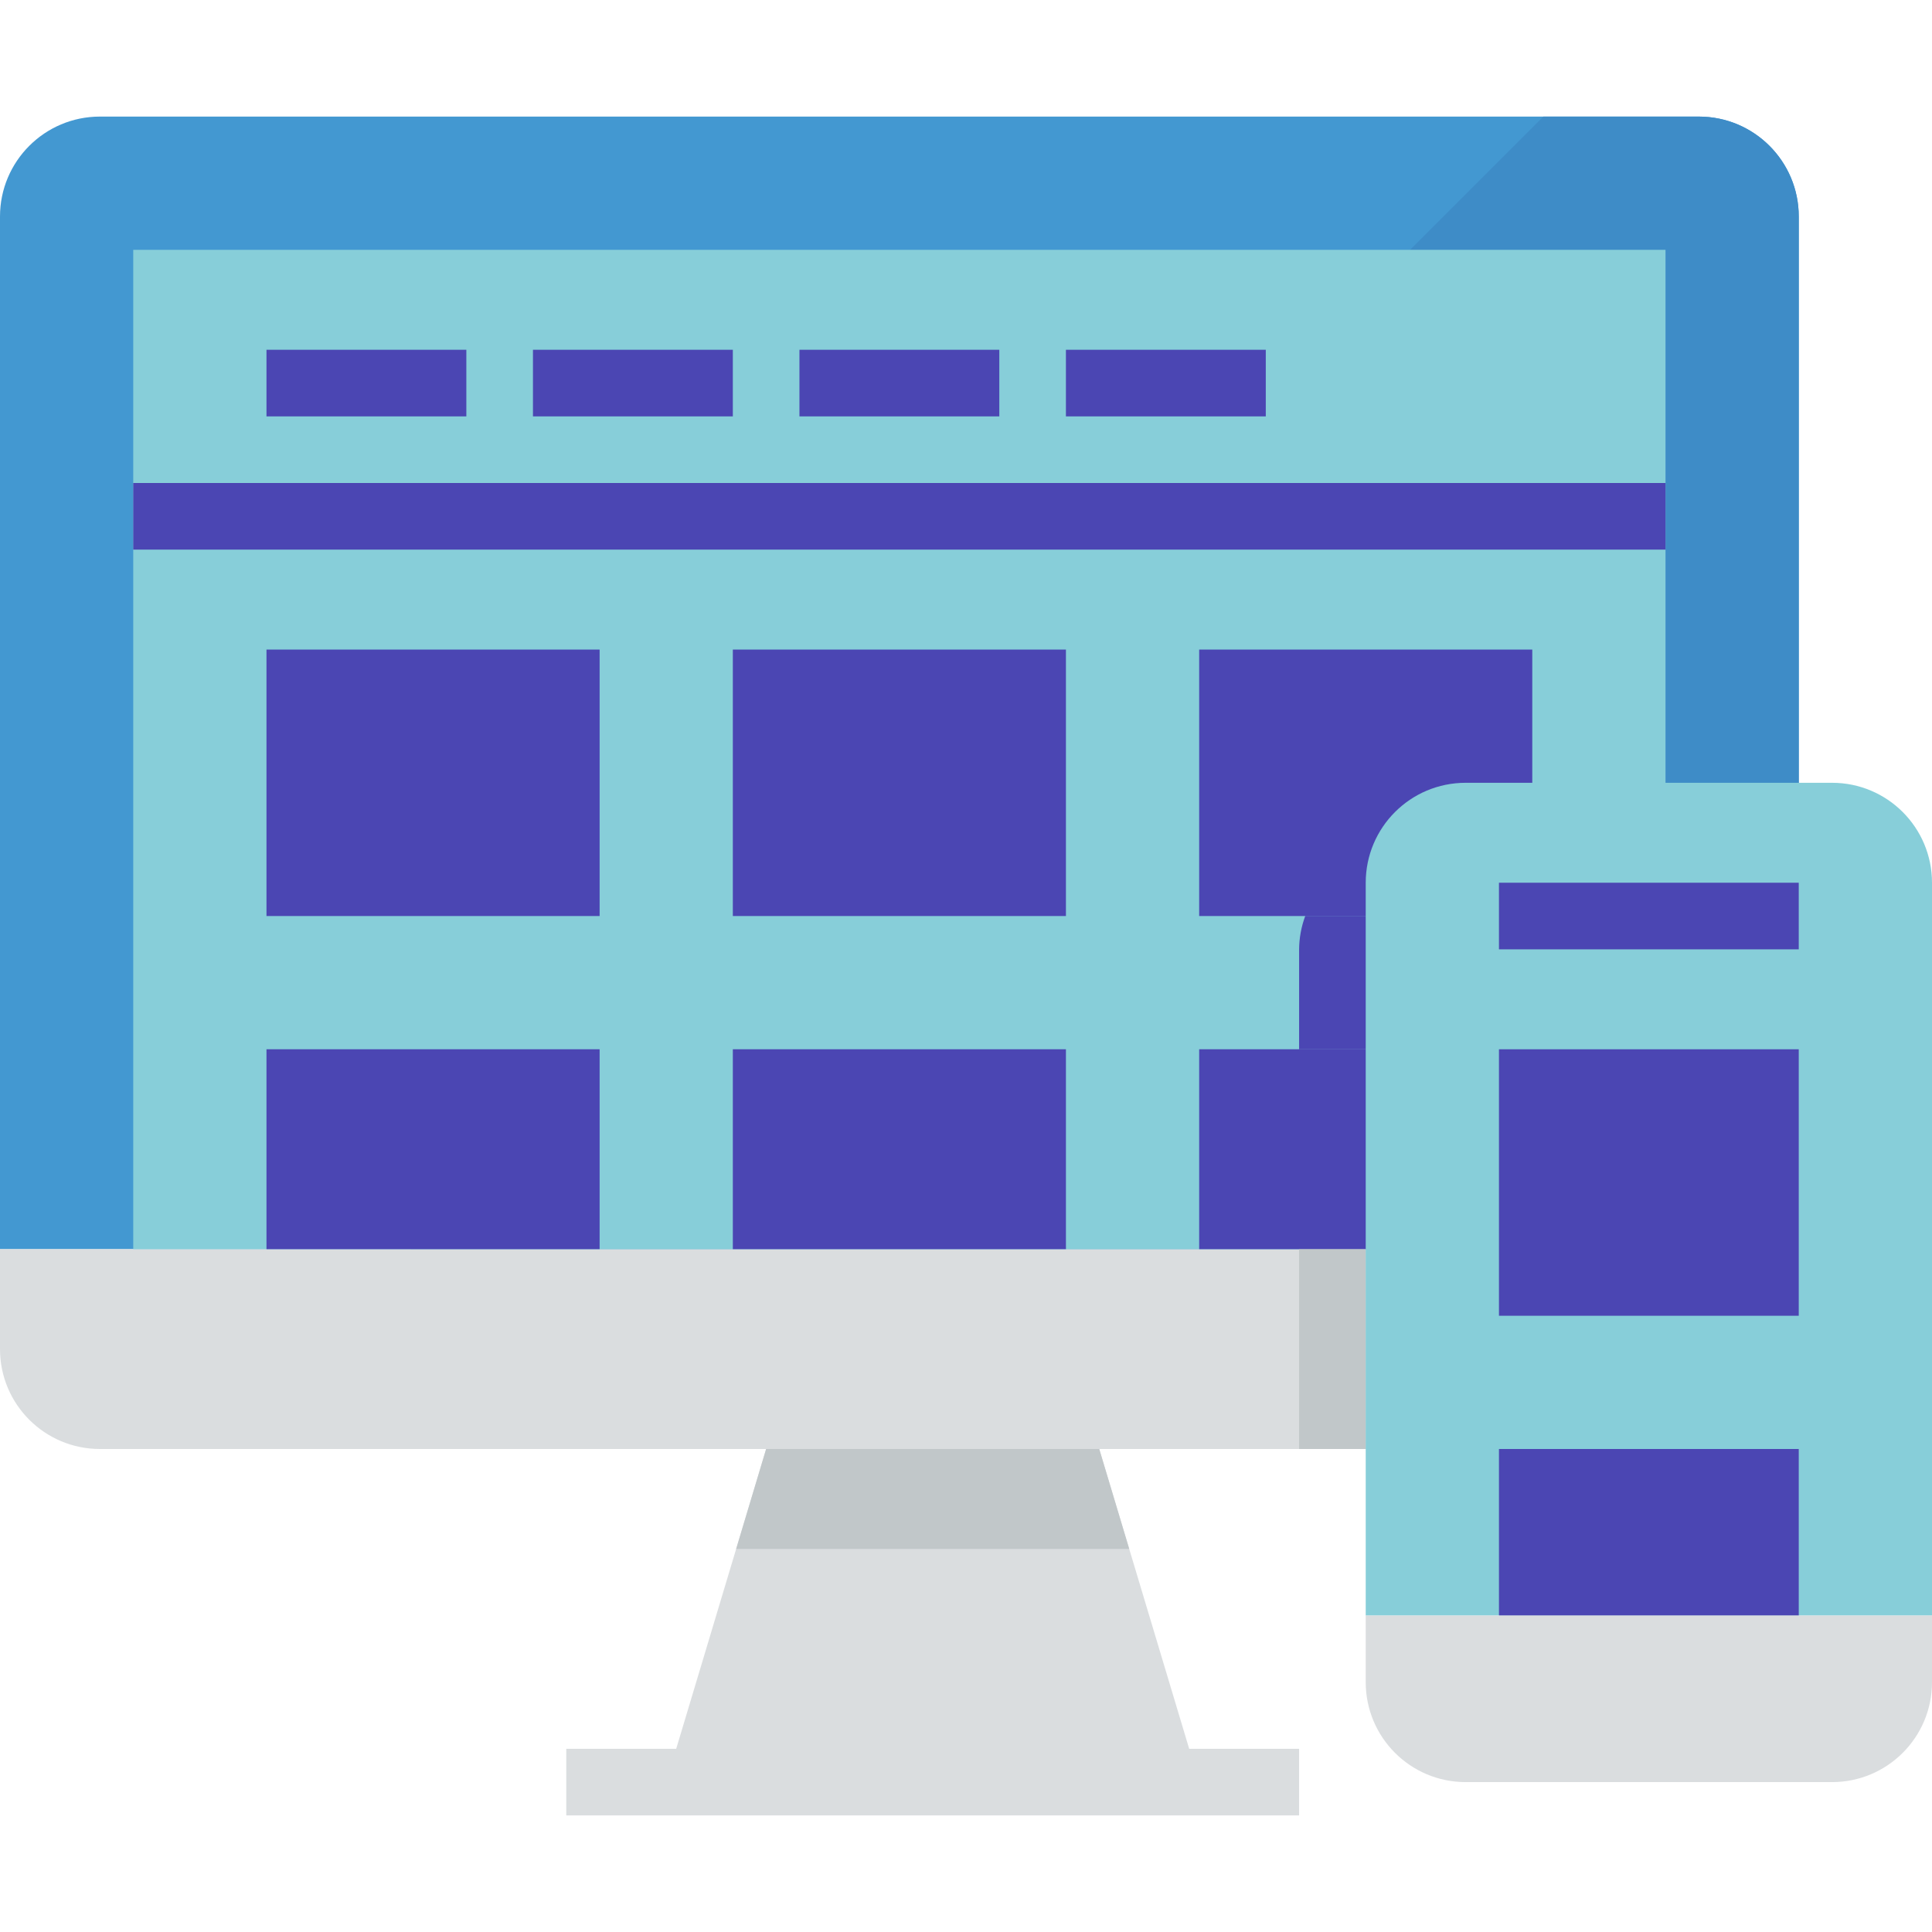 <svg xmlns="http://www.w3.org/2000/svg" viewBox="0 0 587.697 587.697"><path d="M30.398 35.464C13.608 35.464 0 49.073 0 65.863v314.114h547.166V65.863c0-16.8-13.608-30.398-30.398-30.398H30.398z" fill="#4398d1"/><path d="M516.768 35.464h-47.29L124.967 379.976h422.2V65.863c0-16.8-13.608-30.4-30.398-30.4z" fill="#3e8cc7"/><g fill="#dadddf"><path d="M361.737 531.967l-27.358-91.195H233.052l-27.358 91.195h-33.438v20.265h222.92v-20.265z"/><path d="M0 379.976v30.398c0 16.8 13.608 30.398 30.398 30.398h486.37c16.8 0 30.398-13.608 30.398-30.398v-30.398H0z"/></g><path d="M343.5 471.17l-9.12-30.4H233.052l-9.12 30.4z" fill="#c1c7c9"/><path d="M40.53 75.995h466.104v303.98H40.53z" fill="#87ced9"/><g fill="#4b46b3"><path d="M81.062 197.588H182.4v81.062H81.062zm141.858 0h101.327v81.062H222.92zm141.857 0h101.327v81.062H364.777zM81.062 319.18H182.4v60.796H81.062zm141.858 0h101.327v60.796H222.92zm141.857 0h101.327v60.796H364.777zM40.53 146.924h466.104v20.265H40.53zm40.532-40.53h60.796v20.265H81.062z"/><path d="M162.123 106.393h60.796v20.265h-60.796zm81.062 0h60.796v20.265h-60.796zm81.06 0h60.796v20.265h-60.796zM397.04 278.65c-1.206 3.242-1.834 6.677-1.864 10.133v30.398h70.93v-40.53H397.04z"/><path d="M395.175 319.18h20.265v60.796h-20.265z"/></g><path d="M395.175 379.976h20.265v60.796h-20.265z" fill="#c1c7c9"/><path d="M466.104 258.384h-40.53a30.3 30.3 0 0 0-28.534 20.265h69.064v-20.265z" fill="#4b46b3"/><path d="M557.298 238.118h-111.46c-16.8 0-30.398 13.608-30.398 30.398v222.92h172.256V268.517c.001-16.8-13.608-30.4-30.398-30.4z" fill="#87ced9"/><path d="M455.97 319.18h91.194v81.062H455.97zm0 121.592h91.194v50.663H455.97z" fill="#4b46b3"/><path d="M415.44 511.7c0 16.8 13.608 30.398 30.398 30.398H557.3c16.8 0 30.398-13.608 30.398-30.398v-20.265H415.44V511.7z" fill="#dadddf"/><path d="M455.97 268.517h91.194v20.265H455.97z" fill="#4b46b3"/></svg>